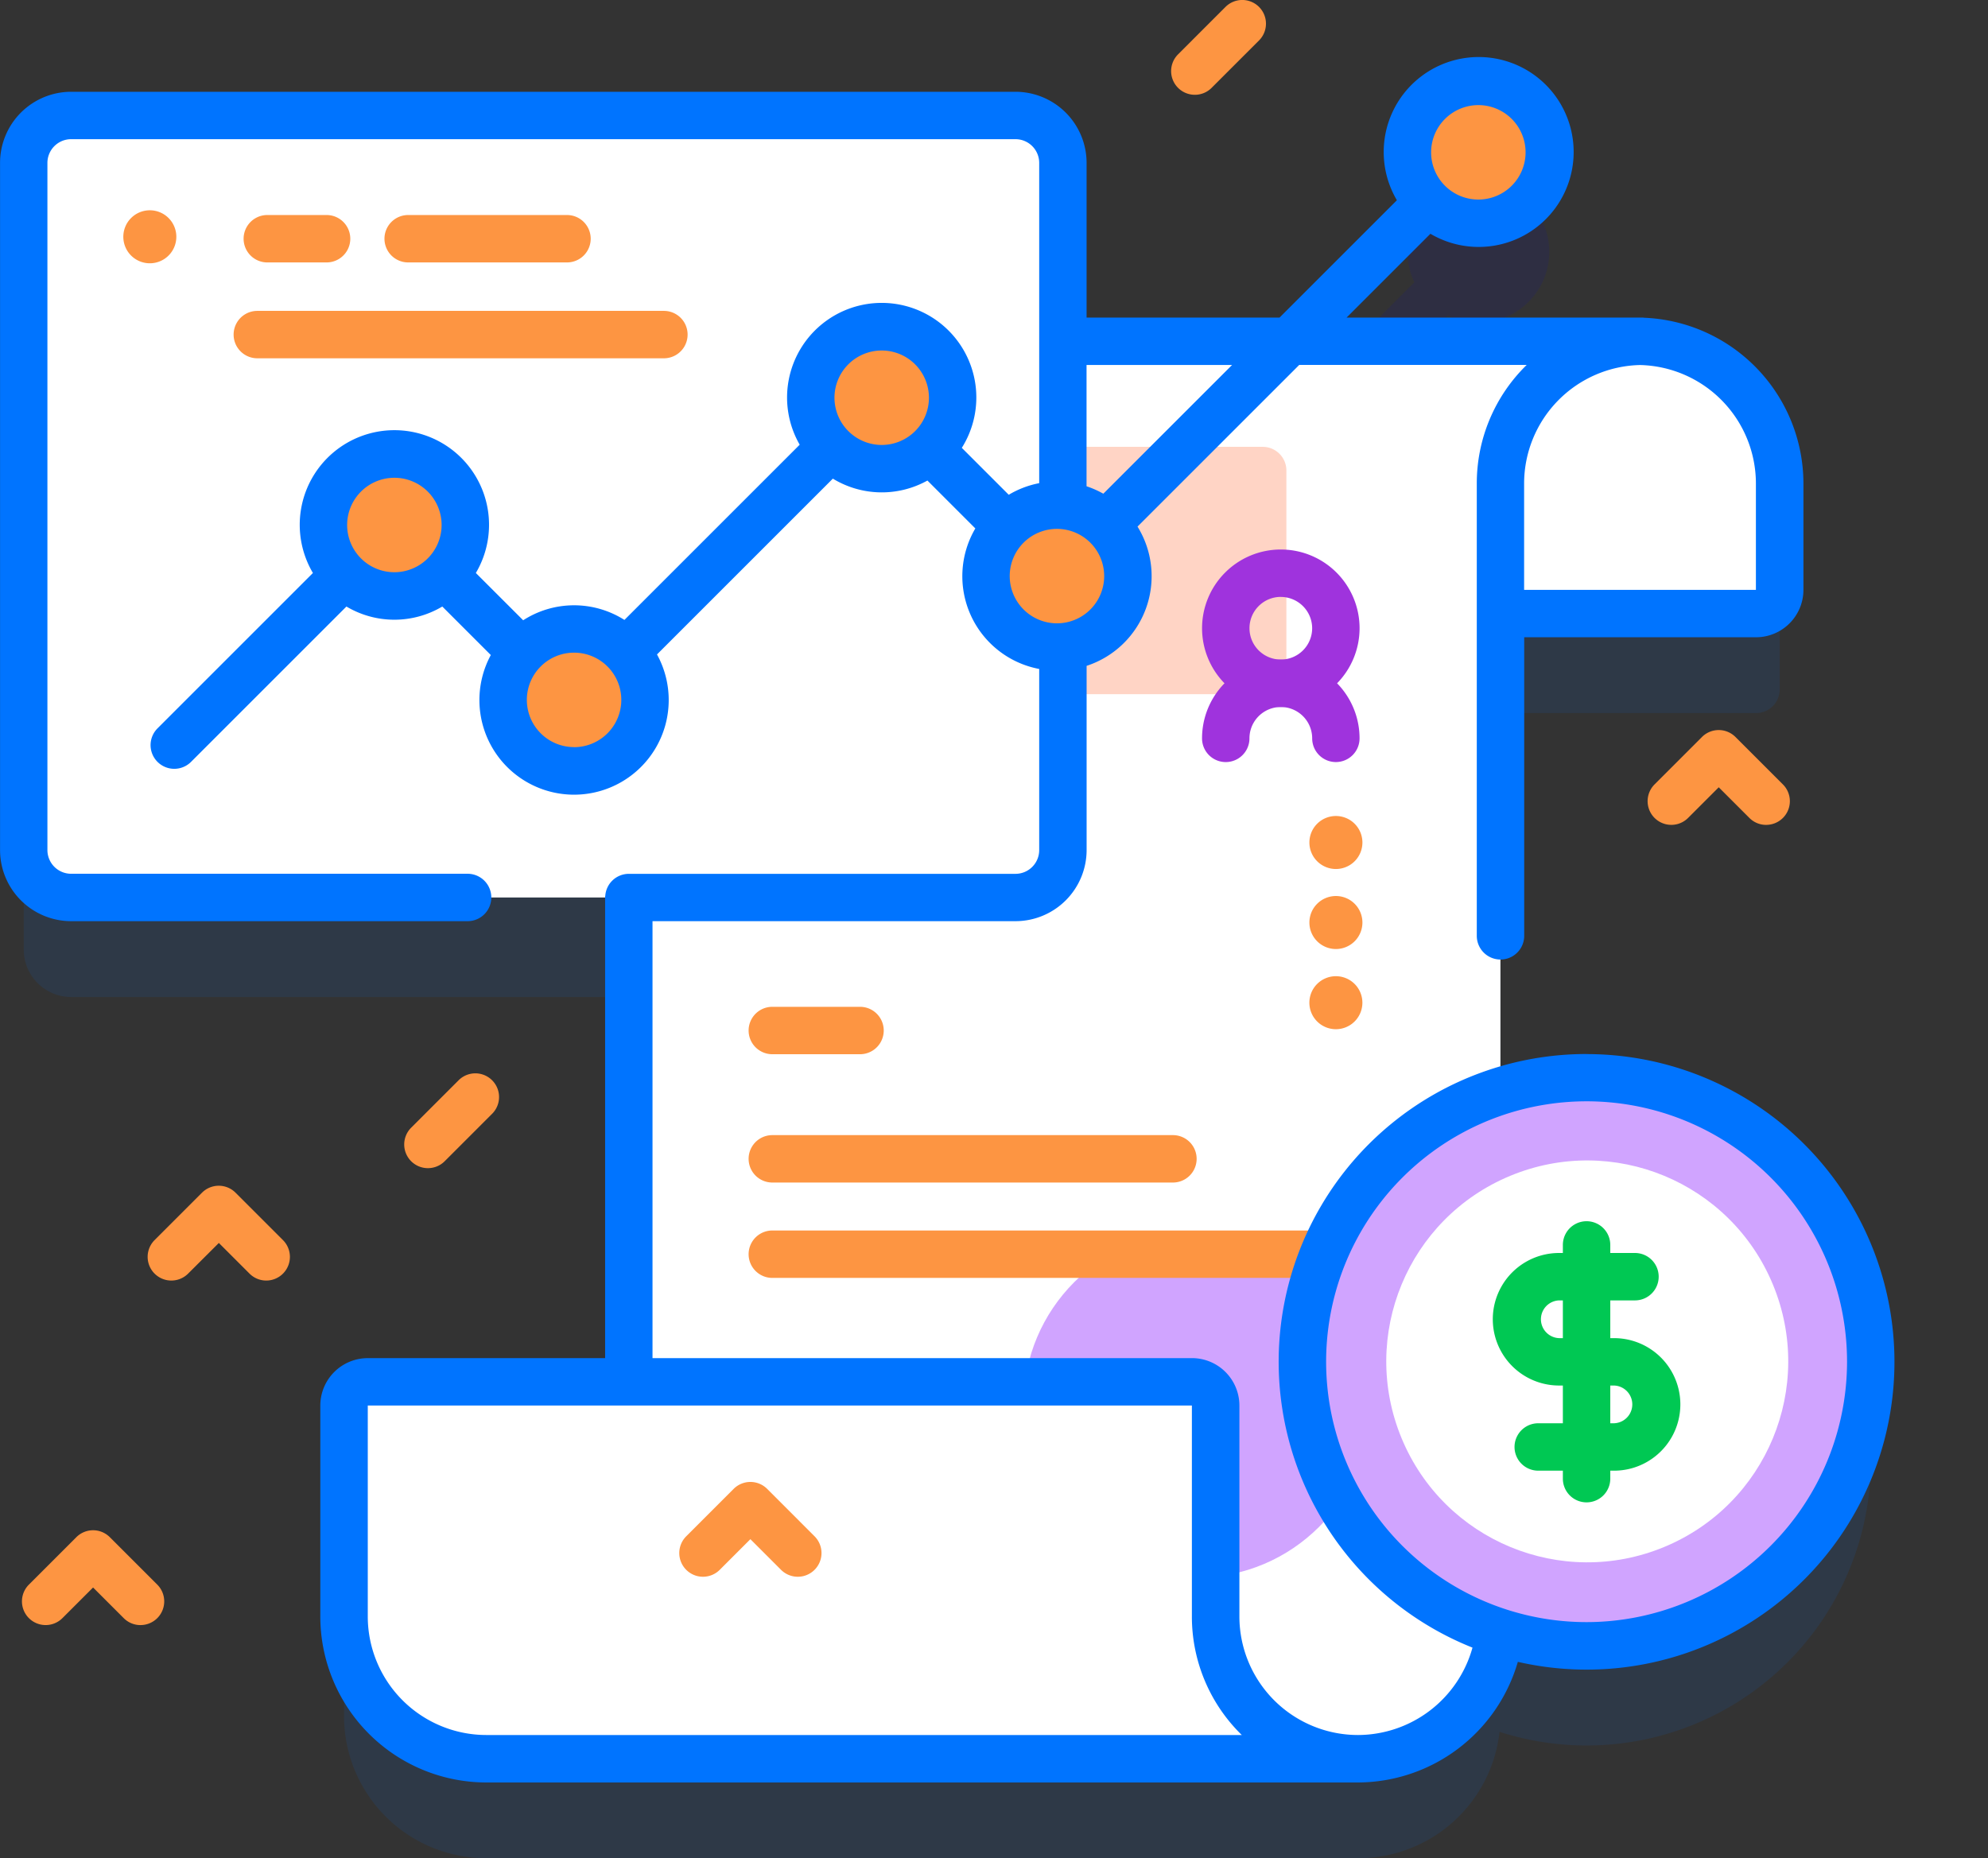 <svg xmlns="http://www.w3.org/2000/svg" width="85.569" height="80" viewBox="0 0 85.569 80"><rect x="0" y="0" width="85.569" height="80" fill="#333333" stroke="none"/><g transform="translate(-8.178 -50.948)"><g transform="translate(8.178 50.948)"><g transform="translate(0 2.484)"><path d="M293.064,95.649a3.048,3.048,0,0,0-2.754,4.365l-16.167,16.167a1.02,1.02,0,1,0,1.443,1.443l16.167-16.167a3.052,3.052,0,1,0,1.312-5.808Z" transform="translate(-229.431 -90.344)" fill="#00c" opacity="0.1"/><g transform="translate(1.02 2.487)"><path d="M128.468,144.265a12.222,12.222,0,0,0-3.706.573V124.282h11a1.02,1.02,0,0,0,1.02-1.02v-4.581a6.121,6.121,0,0,0-6.015-6.119c.04,0,.079,0,.119,0H105.928V104.88a2.041,2.041,0,0,0-2.041-2.041H63.239A2.041,2.041,0,0,0,61.2,104.88v29.585a2.041,2.041,0,0,0,2.041,2.041H87.244v20.849H76.006a1.02,1.02,0,0,0-1.02,1.02v9.085a6.122,6.122,0,0,0,6.122,6.122H118.64a6.123,6.123,0,0,0,6.083-5.441,12.232,12.232,0,1,0,3.745-23.876Z" transform="translate(-61.198 -98.554)" fill="#0074FF" opacity="0.1"/><g transform="translate(13.788 9.72)"><g transform="translate(45.171 0)"><path d="M366.754,140.178V135.6a6.122,6.122,0,0,0-6.122-6.122h-10.5V141.2h15.6A1.02,1.02,0,0,0,366.754,140.178Z" transform="translate(-350.131 -129.475)" fill="#fff"/></g><path d="M232.478,129.474a6.121,6.121,0,0,0-6.122,6.122v48.78a6.123,6.123,0,0,1-6.122,6.122h-31.4V135.6a6.121,6.121,0,0,1,6.122-6.122Z" transform="translate(-176.581 -129.474)" fill="#fff"/><path d="M284.982,162.395h-8.609a1.02,1.02,0,0,1-1.02-1.02v-8.609a1.02,1.02,0,0,1,1.02-1.02h8.609a1.02,1.02,0,0,1,1.02,1.02v8.609A1.02,1.02,0,0,1,284.982,162.395Z" transform="translate(-245.44 -147.2)" fill="#ffd4c5"/><circle cx="7.451" cy="7.451" r="7.451" transform="translate(29.248 38.325)" fill="#d0a4ff"/><path d="M166.284,359.106V350.02a1.02,1.02,0,0,0-1.02-1.02H129.786a1.02,1.02,0,0,0-1.02,1.02v9.086a6.122,6.122,0,0,0,6.122,6.122h37.518A6.121,6.121,0,0,1,166.284,359.106Z" transform="translate(-128.766 -304.204)" fill="#fff"/></g><path d="M103.887,115.506H63.239a2.041,2.041,0,0,1-2.041-2.041V83.88a2.041,2.041,0,0,1,2.041-2.041h40.649a2.041,2.041,0,0,1,2.041,2.041v29.585A2.041,2.041,0,0,1,103.887,115.506Z" transform="translate(-61.198 -81.839)" fill="#fff"/><g transform="translate(31.203 38.374)"><g transform="translate(0 5.524)"><path d="M232.377,299.008H215.134a1.02,1.02,0,1,1,0-2.041h17.243a1.02,1.02,0,1,1,0,2.041Z" transform="translate(-214.114 -296.967)" fill="#fd9542"/></g><path d="M218.909,271.938h-3.775a1.02,1.02,0,0,1,0-2.041h3.775a1.02,1.02,0,1,1,0,2.041Z" transform="translate(-214.114 -269.897)" fill="#fd9542"/><g transform="translate(0 9.63)"><path d="M239.723,319.133H215.134a1.02,1.02,0,1,1,0-2.041h24.589a1.02,1.02,0,1,1,0,2.041Z" transform="translate(-214.114 -317.092)" fill="#fd9542"/></g></g><g transform="translate(50.72 18.688)"><g transform="translate(0)"><path d="M313.149,180.2a3.39,3.39,0,1,1,3.39-3.39A3.394,3.394,0,0,1,313.149,180.2Zm0-4.74a1.349,1.349,0,1,0,1.349,1.349A1.351,1.351,0,0,0,313.149,175.462Z" transform="translate(-309.759 -173.422)" fill="#9f33dd"/></g><g transform="translate(0 4.739)"><path d="M315.519,201.058a1.02,1.02,0,0,1-1.02-1.02,1.349,1.349,0,1,0-2.7,0,1.02,1.02,0,1,1-2.041,0,3.39,3.39,0,1,1,6.78,0A1.02,1.02,0,0,1,315.519,201.058Z" transform="translate(-309.759 -196.648)" fill="#9f33dd"/></g></g><g transform="translate(4.288 4.083)"><path d="M333.536,231.9a1.141,1.141,0,1,1,1.141-1.141A1.141,1.141,0,0,1,333.536,231.9Z" transform="translate(-281.343 -203.542)" fill="#fd9542"/><path d="M83.351,104.128a1.141,1.141,0,1,1,1.141-1.141A1.141,1.141,0,0,1,83.351,104.128Z" transform="translate(-82.21 -101.847)" fill="#fd9542"/><path d="M333.536,248.805a1.141,1.141,0,1,1,1.141-1.141A1.141,1.141,0,0,1,333.536,248.805Z" transform="translate(-281.343 -217.002)" fill="#fd9542"/><path d="M334.676,264.575a1.141,1.141,0,1,1-1.141-1.141,1.141,1.141,0,0,1,1.141,1.141" transform="translate(-281.343 -230.461)" fill="#fd9542"/></g><g transform="translate(49.959 36.363)"><g transform="translate(0 0)"><circle cx="12.231" cy="12.231" r="12.231" transform="translate(0 17.295) rotate(-45)" fill="#d0a4ff"/><circle cx="8.649" cy="8.649" r="8.649" transform="translate(6.039 12.598) rotate(-22.514)" fill="#fff"/><g transform="translate(13.274 11.242)"><path d="M376.3,331.2h-3.264a1.02,1.02,0,0,1,0-2.041H376.3a.813.813,0,0,0,0-1.625h-2.367a2.853,2.853,0,0,1,0-5.706H377.2a1.02,1.02,0,1,1,0,2.041h-3.264a.813.813,0,0,0,0,1.625H376.3a2.853,2.853,0,0,1,0,5.706Z" transform="translate(-371.079 -320.461)" fill="#00c853"/><path d="M386.882,327.238a1.02,1.02,0,0,1-1.02-1.02V316.155a1.02,1.02,0,0,1,2.041,0v10.062A1.02,1.02,0,0,1,386.882,327.238Z" transform="translate(-382.845 -315.135)" fill="#00c853"/></g></g></g></g><g transform="translate(12.977 11.585)"><circle cx="3.053" cy="3.053" r="3.053" transform="matrix(0.925, -0.379, 0.379, 0.925, 0, 6.863)" fill="#fd9542"/><circle cx="3.053" cy="3.053" r="3.053" transform="translate(8.679 13.011)" fill="#fd9542"/><circle cx="3.053" cy="3.053" r="3.053" transform="translate(21.92)" fill="#fd9542"/><circle cx="3.053" cy="3.053" r="3.053" transform="translate(29.464 7.678)" fill="#fd9542"/></g><circle cx="3.053" cy="3.053" r="3.053" transform="translate(60.579 1.02)" fill="#fd9542"/><path d="M203.265,370.433a1.02,1.02,0,0,0-1.443,0l-2.041,2.041a1.02,1.02,0,0,0,1.443,1.443l1.319-1.319,1.319,1.319a1.02,1.02,0,0,0,1.443-1.443Z" transform="translate(-170.244 -308.818)" fill="#fd9542"/><path d="M124.488,112.542a13.249,13.249,0,0,0-4.91,25.556,5.132,5.132,0,0,1-4.919,3.762h-.014a5.107,5.107,0,0,1-5.1-5.1v-9.085a2.043,2.043,0,0,0-2.041-2.041H84.284V106.823H99.908a3.064,3.064,0,0,0,3.061-3.061V95.831a4.06,4.06,0,0,0,2.191-5.995l6.96-6.96h9.791a7.121,7.121,0,0,0-2.148,5.1v19.478a1.02,1.02,0,0,0,2.041,0V94.6h9.978a2.043,2.043,0,0,0,2.041-2.041V87.979a7.15,7.15,0,0,0-6.841-7.134c-.026,0-.05-.008-.076-.008H114.159l3.608-3.608a4.088,4.088,0,1,0-1.443-1.443l-5.051,5.051h-8.305V74.177a3.064,3.064,0,0,0-3.061-3.061H59.259A3.064,3.064,0,0,0,56.2,74.177v29.585a3.064,3.064,0,0,0,3.061,3.061H76.325a1.02,1.02,0,1,0,0-2.041H59.259a1.021,1.021,0,0,1-1.02-1.02V74.177a1.021,1.021,0,0,1,1.02-1.02H99.908a1.021,1.021,0,0,1,1.02,1.02V87.966a4.043,4.043,0,0,0-1.311.5l-2.02-2.02a4.073,4.073,0,1,0-6.978-.136l-7.544,7.544a4.042,4.042,0,0,0-4.358.015L76.68,91.833a4.074,4.074,0,1,0-7.013,0l-6.689,6.689a1.02,1.02,0,1,0,1.443,1.443l6.688-6.688a4.035,4.035,0,0,0,4.127,0l2.088,2.088a4.074,4.074,0,1,0,7.153-.025l7.569-7.569a4.045,4.045,0,0,0,4.071.082l2.062,2.062a4.063,4.063,0,0,0,2.749,6.05v7.8a1.021,1.021,0,0,1-1.02,1.02H83.264a1.018,1.018,0,0,0-1.014.959h-.006v19.891H72.026a2.043,2.043,0,0,0-2.041,2.041v9.085a7.15,7.15,0,0,0,7.142,7.142H114.66a7.19,7.19,0,0,0,6.87-5.193,13.25,13.25,0,1,0,2.958-26.165Zm2.3-29.662a5.106,5.106,0,0,1,4.989,5.1V92.56H121.8V87.979A5.106,5.106,0,0,1,126.79,82.88ZM119.83,71.69a2.033,2.033,0,1,1-2.033,2.033A2.036,2.036,0,0,1,119.83,71.69Zm-10.6,11.188-5.542,5.542a4.047,4.047,0,0,0-.722-.32V82.877ZM73.173,91.8a2.033,2.033,0,1,1,2.033-2.033A2.035,2.035,0,0,1,73.173,91.8Zm7.735,7.529A2.033,2.033,0,1,1,82.941,97.3,2.036,2.036,0,0,1,80.908,99.332ZM92.116,84.288a2.033,2.033,0,1,1,2.033,2.033A2.036,2.036,0,0,1,92.116,84.288Zm7.543,7.678A2.033,2.033,0,1,1,101.693,94,2.036,2.036,0,0,1,99.659,91.965ZM77.128,141.86a5.107,5.107,0,0,1-5.1-5.1v-9.085H107.5v9.085a7.121,7.121,0,0,0,2.148,5.1ZM124.488,137A11.211,11.211,0,1,1,135.7,125.793,11.223,11.223,0,0,1,124.488,137Z" transform="translate(-56.198 -69.649)" fill="#0074FF"/><g transform="translate(10.052 6.773)"><g transform="translate(0 4.127)"><path d="M123.983,125.107h-17.5a1.02,1.02,0,1,1,0-2.041h17.5a1.02,1.02,0,1,1,0,2.041Z" transform="translate(-105.459 -123.066)" fill="#fd9542"/></g><g transform="translate(0.432)"><path d="M111.149,104.88H108.6a1.02,1.02,0,1,1,0-2.041h2.551a1.02,1.02,0,0,1,0,2.041Z" transform="translate(-107.578 -102.839)" fill="#fd9542"/></g><g transform="translate(6.497)"><path d="M145.155,104.88h-6.836a1.02,1.02,0,0,1,0-2.041h6.836a1.02,1.02,0,1,1,0,2.041Z" transform="translate(-137.299 -102.839)" fill="#fd9542"/></g></g></g><path d="M142.488,288.013a1.02,1.02,0,0,1-.722-1.742l2.041-2.041a1.02,1.02,0,1,1,1.443,1.443l-2.041,2.041A1.017,1.017,0,0,1,142.488,288.013Z" transform="translate(-124.068 -237.722)" fill="#fd9542"/><path d="M304.255,61.556a1.02,1.02,0,0,1-.721-1.742l2.041-2.041a1.02,1.02,0,0,1,1.443,1.443l-2.041,2.041A1.017,1.017,0,0,1,304.255,61.556Z" transform="translate(-252.826 -57.475)" fill="#fd9542"/><g transform="translate(70.917 31.434)"><path d="M408.836,215.6a1.016,1.016,0,0,1-.721-.3l-1.319-1.319-1.319,1.319a1.02,1.02,0,0,1-1.443-1.443l2.04-2.041a1.02,1.02,0,0,1,1.443,0l2.041,2.041a1.02,1.02,0,0,1-.721,1.742Z" transform="translate(-403.734 -211.521)" fill="#fd9542"/></g><g transform="translate(6.359 51.049)"><path d="M92.464,311.729a1.017,1.017,0,0,1-.722-.3l-1.319-1.319L89.1,311.43a1.02,1.02,0,0,1-1.443-1.443l2.041-2.041a1.02,1.02,0,0,1,1.443,0l2.041,2.041a1.02,1.02,0,0,1-.722,1.742Z" transform="translate(-87.362 -307.648)" fill="#fd9542"/></g><g transform="translate(0.945 65.878)"><path d="M65.929,384.4a1.017,1.017,0,0,1-.722-.3l-1.319-1.319L62.569,384.1a1.02,1.02,0,1,1-1.443-1.443l2.041-2.041a1.02,1.02,0,0,1,1.443,0l2.041,2.041a1.02,1.02,0,0,1-.722,1.742Z" transform="translate(-60.827 -380.315)" fill="#fd9542"/></g></g></g></svg>
